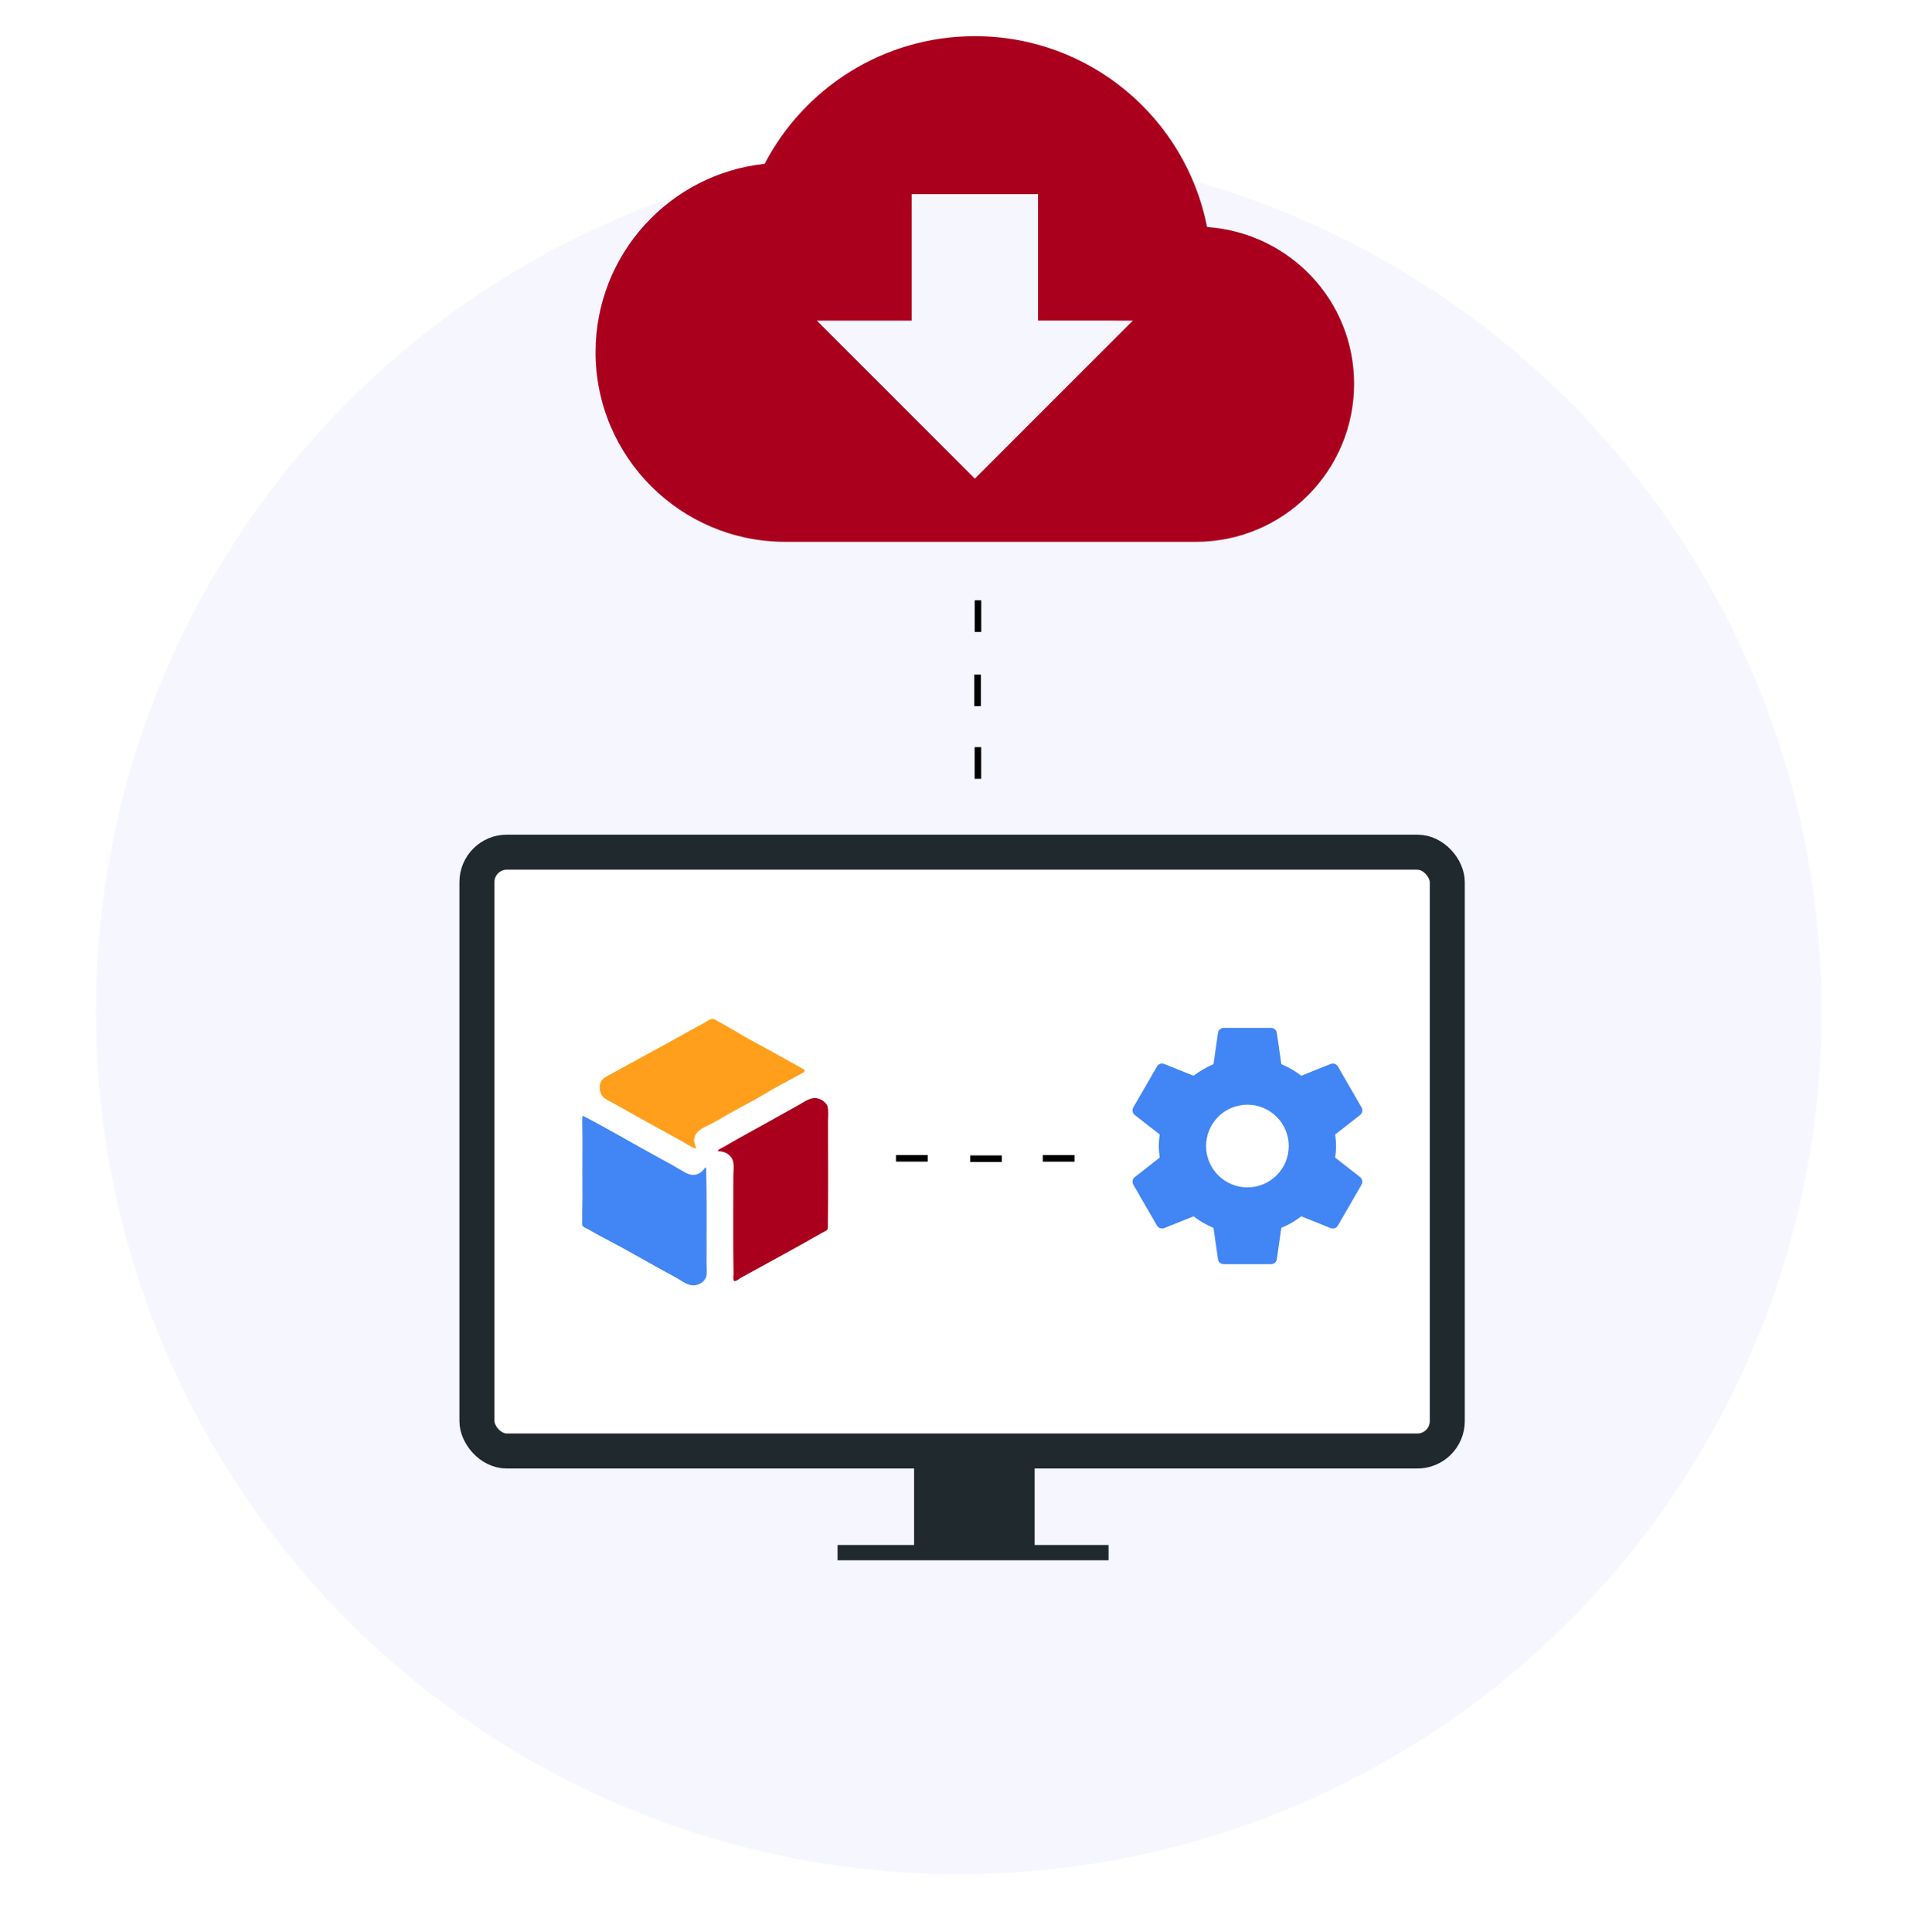 <?xml version="1.0" encoding="UTF-8" standalone="no"?>
<!-- Created with Inkscape (http://www.inkscape.org/) -->

<svg
   xmlns:dc="http://purl.org/dc/elements/1.1/"
   xmlns:cc="http://creativecommons.org/ns#"
   xmlns:rdf="http://www.w3.org/1999/02/22-rdf-syntax-ns#"
   xmlns:svg="http://www.w3.org/2000/svg"
   xmlns="http://www.w3.org/2000/svg"
   xmlns:sodipodi="http://sodipodi.sourceforge.net/DTD/sodipodi-0.dtd"
   xmlns:inkscape="http://www.inkscape.org/namespaces/inkscape"
   width="140.107mm"
   height="140.607mm"
   viewBox="0 0 140.107 140.607"
   version="1.1"
   id="svg8"
   inkscape:version="0.92.1 r15371"
   sodipodi:docname="how-step-2.svg">
  <defs
     id="defs2">
    <filter
       style="color-interpolation-filters:sRGB"
       inkscape:label="Drop Shadow"
       id="filter9137">
      <feFlood
         flood-opacity="0.498"
         flood-color="rgb(142,147,144)"
         result="flood"
         id="feFlood9127" />
      <feComposite
         in="flood"
         in2="SourceGraphic"
         operator="in"
         result="composite1"
         id="feComposite9129" />
      <feGaussianBlur
         in="composite1"
         stdDeviation="1.6"
         result="blur"
         id="feGaussianBlur9131" />
      <feOffset
         dx="0"
         dy="3.1"
         result="offset"
         id="feOffset9133" />
      <feComposite
         in="SourceGraphic"
         in2="offset"
         operator="over"
         result="composite2"
         id="feComposite9135" />
    </filter>
  </defs>
  <sodipodi:namedview
     id="base"
     pagecolor="#ffffff"
     bordercolor="#666666"
     borderopacity="1.0"
     inkscape:pageopacity="0.0"
     inkscape:pageshadow="2"
     inkscape:zoom="1.979899"
     inkscape:cx="220.25173"
     inkscape:cy="309.98733"
     inkscape:document-units="mm"
     inkscape:current-layer="layer9"
     showgrid="false"
     inkscape:window-width="1920"
     inkscape:window-height="1057"
     inkscape:window-x="1358"
     inkscape:window-y="-8"
     inkscape:window-maximized="1"
     inkscape:measure-start="0,0"
     inkscape:measure-end="0,0"
     fit-margin-top="0"
     fit-margin-left="-0.5"
     fit-margin-right="0"
     fit-margin-bottom="0" />
  <g
     inkscape:label="Layer 1"
     inkscape:groupmode="layer"
     id="layer1"
     transform="translate(-32.628,-34.307)"
     style="display:inline">
    <circle
       style="opacity:1;fill:#f6f6ff;fill-opacity:1;stroke:none;stroke-width:1.265;stroke-linecap:round;stroke-linejoin:round;stroke-miterlimit:4;stroke-dasharray:none;stroke-dashoffset:0;stroke-opacity:0.941;paint-order:stroke markers fill;filter:url(#filter9137)"
       id="path8417"
       cx="102.432"
       cy="104.61"
       r="58.586"
       transform="matrix(1.072,0,0,1.072,-7.399,-7.556)" />
    <rect
       style="display:inline;opacity:1;fill:#000000;fill-opacity:1;stroke:none;stroke-width:1.824;stroke-miterlimit:4;stroke-dasharray:none;stroke-dashoffset:0;stroke-opacity:1"
       id="rect8580-01"
       width="2.306"
       height="0.478"
       x="77.996"
       y="-104.047"
       transform="rotate(90)" />
    <rect
       style="display:inline;opacity:1;fill:#000000;fill-opacity:1;stroke:none;stroke-width:1.824;stroke-miterlimit:4;stroke-dasharray:none;stroke-dashoffset:0;stroke-opacity:1"
       id="rect8580-0-4"
       width="2.306"
       height="0.478"
       x="83.397"
       y="-104.019"
       transform="rotate(90)" />
    <rect
       style="display:inline;opacity:1;fill:#000000;fill-opacity:1;stroke:none;stroke-width:1.824;stroke-miterlimit:4;stroke-dasharray:none;stroke-dashoffset:0;stroke-opacity:1"
       id="rect8580-3-2"
       width="2.306"
       height="0.478"
       x="88.685"
       y="-104.043"
       transform="rotate(90)" />
  </g>
  <g
     inkscape:groupmode="layer"
     id="layer9"
     inkscape:label="Layer 2">
    <g
       style="fill:#000000"
       id="g9154"
       transform="matrix(2.823,0,0,2.823,37.307,-10.287)">
      <path
         id="path9140"
         d="M 0,0 H 24 V 24 H 0 Z"
         inkscape:connector-curvature="0"
         style="fill:none" />
      <path
         id="path9142"
         d="M 17.907,9.498 C 17.353,6.686 14.884,4.576 11.918,4.576 c -2.355,0 -4.4,1.336 -5.419,3.292 -2.453,0.261 -4.359,2.339 -4.359,4.856 0,2.697 2.192,4.889 4.889,4.889 H 17.622 c 2.249,0 4.074,-1.825 4.074,-4.074 0,-2.151 -1.67,-3.895 -3.789,-4.042 z m -1.915,2.412 -4.074,4.074 -4.074,-4.074 H 10.288 V 8.65 h 3.259 v 3.259 z"
         inkscape:connector-curvature="0"
         style="fill:#aa001d;fill-opacity:1;stroke:none;stroke-width:0.176;stroke-miterlimit:4;stroke-dasharray:none;stroke-opacity:1" />
    </g>
  </g>
  <g
     inkscape:groupmode="layer"
     id="layer11"
     inkscape:label="Layer 3"
     style="display:inline">
    <rect
       style="display:inline;opacity:1;fill:#ffffff;fill-opacity:1;stroke:none;stroke-width:2.548;stroke-miterlimit:4;stroke-dasharray:none;stroke-dashoffset:0;stroke-opacity:1"
       id="rect8425"
       width="70.626"
       height="43.584"
       x="34.712"
       y="62.021"
       rx="2.862" />
    <rect
       style="display:inline;opacity:1;fill:none;fill-opacity:1;stroke:#20292d;stroke-width:2.548;stroke-miterlimit:4;stroke-dasharray:none;stroke-dashoffset:0;stroke-opacity:1"
       id="rect8422"
       width="70.626"
       height="43.584"
       x="34.712"
       y="62.021"
       rx="2.176" />
    <rect
       style="display:inline;opacity:1;fill:#20292d;fill-opacity:1;stroke:none;stroke-width:2.126;stroke-miterlimit:4;stroke-dasharray:none;stroke-dashoffset:0;stroke-opacity:1"
       id="rect8428"
       width="8.773"
       height="7.423"
       x="66.53"
       y="105.224" />
    <rect
       style="display:inline;opacity:1;fill:#20292d;fill-opacity:1;stroke:none;stroke-width:2.548;stroke-miterlimit:4;stroke-dasharray:none;stroke-dashoffset:0;stroke-opacity:1"
       id="rect8430"
       width="19.724"
       height="1.113"
       x="60.958"
       y="112.445" />
    <g
       transform="matrix(0.597,0,0,0.597,28.52,-83.364)"
       id="layer1-6"
       inkscape:label="Layer 1">
      <g
         transform="matrix(0.332,0,0,0.332,6.488,245.912)"
         inkscape:label="Layer 1"
         id="layer1-9">
        <g
           transform="matrix(0.361,0,0,0.345,10.861,-148.887)"
           id="g3229">
          <g
             id="g3133"
             transform="matrix(3.721,0,0,3.721,109.402,588.229)">
            <g
               id="New_x5F_York_x5F_Times_x5F_Books">
              <path
                 id="path3120"
                 d="M 31.094,37.11 C 29.843,36.693 28.841,35.948 27.801,35.315 26.747,34.672 25.68,34.092 24.609,33.469 19.364,30.416 13.975,27.345 8.648,24.192 7.582,23.561 6.27,22.985 5.606,22.196 4.818,21.262 4.431,19.171 5.207,17.807 5.762,16.832 6.968,16.254 8.05,15.662 8.657,15.331 9.258,14.955 9.846,14.615 13.53,12.489 17.072,10.475 20.769,8.38 25.142,5.902 29.098,3.521 33.488,1.048 c 0.578,-0.326 1.5,-1.057 2.095,-1.047 0.618,0.01 1.166,0.463 1.746,0.798 0.579,0.335 1.138,0.623 1.596,0.898 1.001,0.602 2.052,1.285 3.093,1.895 1.057,0.62 2.043,1.3 3.092,1.896 4.696,2.664 9.465,5.391 14.266,8.229 0.331,0.196 1.413,0.731 1.446,1.048 0.05,0.468 -1.09,0.97 -1.646,1.297 -1.877,1.101 -3.685,2.096 -5.537,3.142 -2.503,1.414 -4.903,3.01 -7.232,4.34 -2.32,1.324 -5.069,2.808 -7.382,4.239 -1.145,0.708 -2.367,1.449 -3.641,2.145 -2.105,1.15 -5.338,2.204 -4.689,5.636 0.103,0.549 0.464,1.019 0.399,1.546 z"
                 style="fill:#ff9f1c;fill-opacity:1;fill-rule:evenodd"
                 inkscape:connector-curvature="0" />
              <path
                 id="path3122"
                 d="m 37.079,37.858 c 0.066,-0.57 0.857,-0.81 1.347,-1.097 1.538,-0.903 3.105,-1.907 4.738,-2.843 5.258,-3.014 10.618,-6.149 15.962,-9.277 1.256,-0.735 2.381,-1.631 3.791,-1.945 1.805,-0.403 3.865,1.032 4.19,2.444 0.285,1.236 0.1,2.835 0.1,4.34 0.001,10.194 0.082,20.744 -0.049,30.476 -0.222,0.641 -0.926,0.857 -1.447,1.147 -1.591,0.886 -3.179,1.9 -4.788,2.843 -5.345,3.13 -10.798,6.204 -16.211,9.327 -0.523,0.302 -1.076,0.612 -1.596,0.948 -0.465,0.3 -0.956,0.835 -1.596,0.748 -0.361,-0.581 -0.139,-1.285 -0.149,-1.945 -0.146,-9.08 -0.051,-18.505 -0.05,-27.833 0,-1.417 0.191,-2.894 0,-4.09 -0.304,-1.883 -1.917,-3.32 -4.242,-3.243 z"
                 style="fill:#aa001d;fill-opacity:1;fill-rule:evenodd"
                 inkscape:connector-curvature="0" />
              <path
                 id="path3124"
                 d="m 0.268,27.732 c 7.328,3.988 14.293,8.338 21.498,12.42 1.697,0.962 3.596,2.056 5.337,3.143 1.271,0.793 2.88,1.938 4.838,0.898 0.385,-0.24 0.736,-0.504 1.047,-0.848 0.282,-0.312 0.475,-0.828 0.898,-0.848 0.19,8.671 0.1,18.262 0.1,27.234 0,1.346 0.179,3.129 -0.1,4.04 -0.476,1.556 -2.579,2.997 -4.789,2.195 C 27.809,75.498 26.696,74.56 25.456,73.871 19.347,70.476 13.553,66.824 7.25,63.396 5.414,62.397 3.692,61.382 1.763,60.254 1.138,59.888 0.215,59.515 0.067,59.107 c -0.128,-0.354 -0.034,-1.24 -0.05,-1.896 -0.045,-1.879 0.05,-4.008 0.05,-5.936 0,-5.328 -0.045,-10.252 0,-15.812 0.014,-1.773 -0.023,-3.876 -0.05,-5.736 -0.009,-0.633 -0.012,-1.55 0.1,-1.845 0.029,-0.071 0.079,-0.122 0.151,-0.15 z"
                 style="fill:#4285f4;fill-opacity:1;fill-rule:evenodd"
                 inkscape:connector-curvature="0" />
            </g>
            <g
               id="Layer_1-7" />
          </g>
        </g>
      </g>
    </g>
    <rect
       style="display:inline;opacity:1;fill:#000000;fill-opacity:1;stroke:none;stroke-width:1.824;stroke-miterlimit:4;stroke-dasharray:none;stroke-dashoffset:0;stroke-opacity:1"
       id="rect8580"
       width="2.306"
       height="0.478"
       x="65.213"
       y="84.065" />
    <rect
       style="display:inline;opacity:1;fill:#000000;fill-opacity:1;stroke:none;stroke-width:1.824;stroke-miterlimit:4;stroke-dasharray:none;stroke-dashoffset:0;stroke-opacity:1"
       id="rect8580-0"
       width="2.306"
       height="0.478"
       x="70.613"
       y="84.092" />
    <rect
       style="display:inline;opacity:1;fill:#000000;fill-opacity:1;stroke:none;stroke-width:1.824;stroke-miterlimit:4;stroke-dasharray:none;stroke-dashoffset:0;stroke-opacity:1"
       id="rect8580-3"
       width="2.306"
       height="0.478"
       x="75.901"
       y="84.069" />
    <g
       style="fill:#000000"
       id="g13813"
       transform="matrix(0.822,0,0,0.822,80.927,73.545)">
      <path
         id="path13799"
         d="M 0,0 H 24 V 24 H 0 Z"
         inkscape:connector-curvature="0"
         style="fill:none" />
      <path
         id="path13801"
         d="m 19.772,13.025 c 0.042,-0.335 0.073,-0.669 0.073,-1.025 0,-0.356 -0.031,-0.69 -0.073,-1.025 L 21.979,9.249 C 22.177,9.092 22.23,8.81 22.104,8.58 L 20.012,4.961 C 19.887,4.73 19.604,4.647 19.374,4.73 l -2.604,1.046 C 16.226,5.358 15.64,5.013 15.002,4.751 L 14.605,1.98 C 14.573,1.729 14.354,1.54 14.092,1.54 H 9.908 c -0.261,0 -0.481,0.188 -0.513,0.439 L 8.998,4.751 C 8.36,5.013 7.774,5.369 7.23,5.776 L 4.626,4.73 c -0.241,-0.094 -0.513,0 -0.638,0.23 L 1.896,8.58 C 1.76,8.81 1.823,9.092 2.021,9.249 L 4.228,10.975 C 4.187,11.31 4.155,11.655 4.155,12 c 0,0.345 0.031,0.69 0.073,1.025 L 2.021,14.751 c -0.199,0.157 -0.251,0.439 -0.126,0.669 l 2.092,3.619 c 0.126,0.23 0.408,0.314 0.638,0.23 l 2.604,-1.046 c 0.544,0.418 1.13,0.764 1.768,1.025 l 0.397,2.772 c 0.031,0.251 0.251,0.439 0.513,0.439 h 4.184 c 0.261,0 0.481,-0.188 0.513,-0.439 l 0.397,-2.772 c 0.638,-0.261 1.224,-0.617 1.768,-1.025 l 2.604,1.046 c 0.241,0.094 0.513,0 0.638,-0.23 l 2.092,-3.619 c 0.126,-0.23 0.073,-0.513 -0.126,-0.669 z m -7.772,2.636 c -2.019,0 -3.661,-1.642 -3.661,-3.661 0,-2.019 1.642,-3.661 3.661,-3.661 2.019,0 3.661,1.642 3.661,3.661 0,2.019 -1.642,3.661 -3.661,3.661 z"
         inkscape:connector-curvature="0"
         style="fill:#4285f4;fill-opacity:1;stroke-width:1.046" />
    </g>
  </g>
  <g
     inkscape:groupmode="layer"
     id="layer12"
     inkscape:label="Layer 4" />
</svg>
